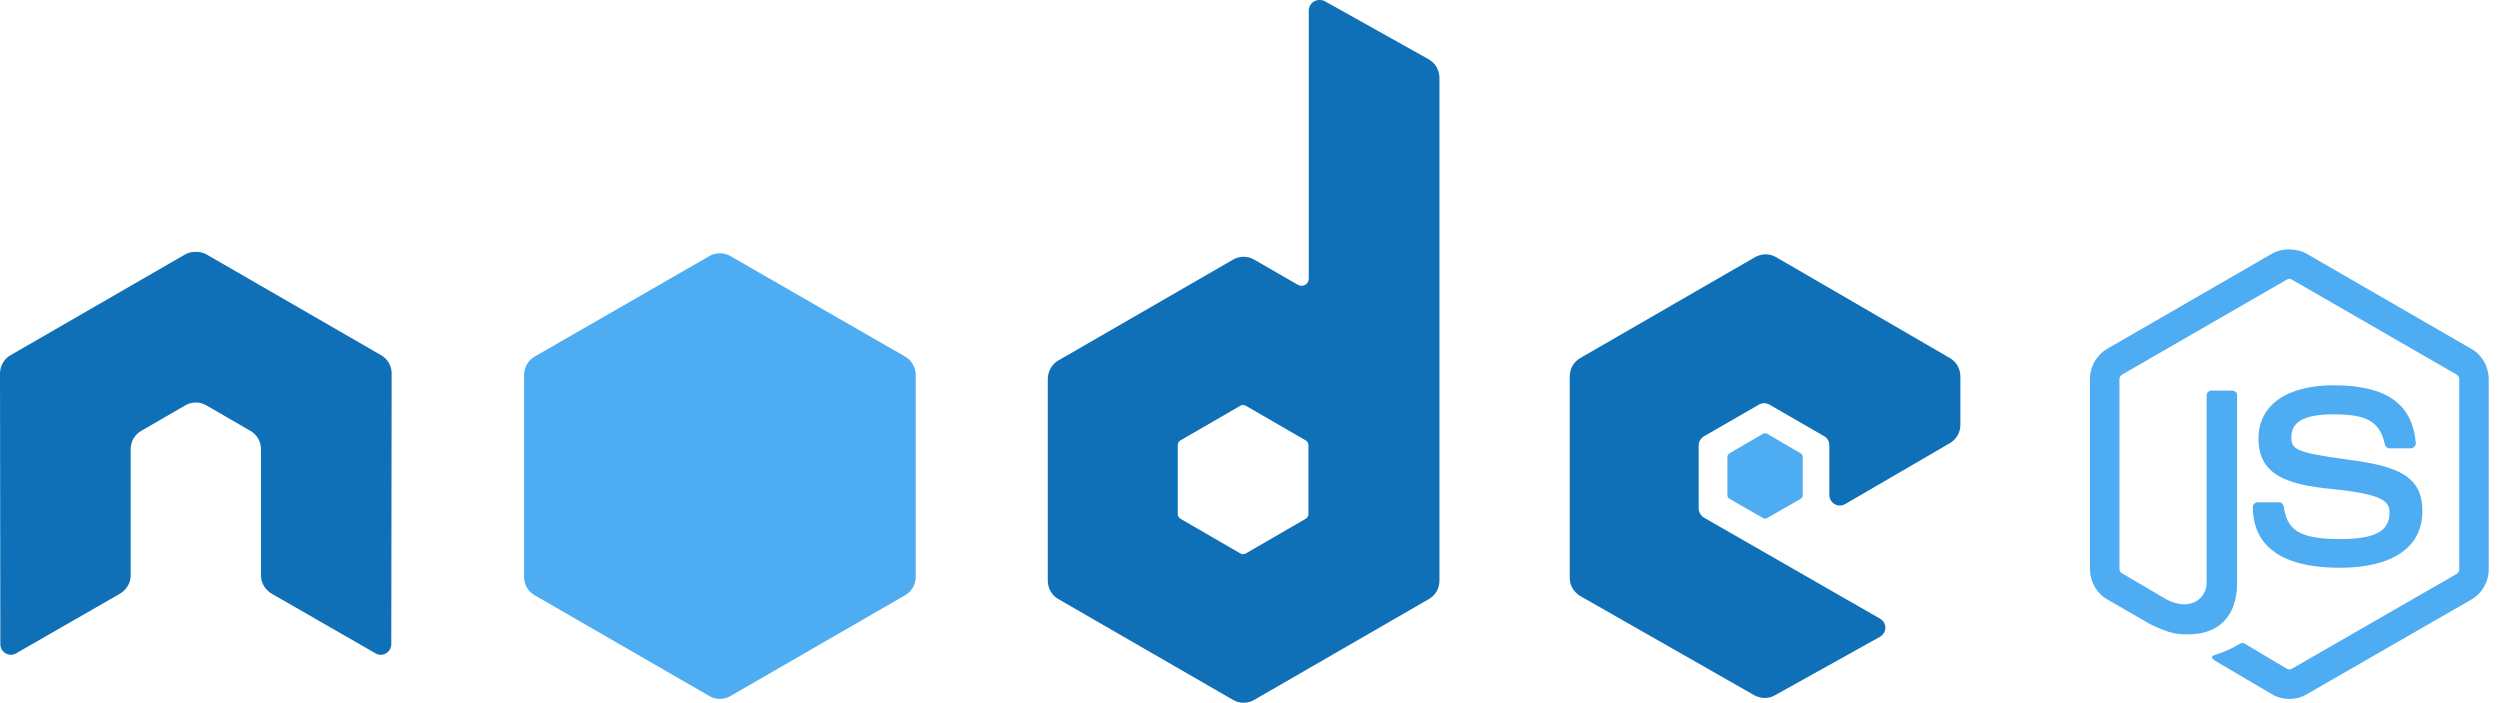 <svg width="217" height="61" viewBox="0 0 217 61" fill="none" xmlns="http://www.w3.org/2000/svg">
<path d="M198.712 21.646C198.186 21.646 197.675 21.754 197.222 22.011L182.9 30.281C181.974 30.815 181.41 31.824 181.41 32.896V49.408C181.41 50.48 181.974 51.487 182.9 52.023L186.64 54.178C188.458 55.074 189.128 55.06 189.955 55.06C192.645 55.06 194.181 53.427 194.181 50.59V34.3C194.181 34.069 193.982 33.905 193.756 33.905H191.962C191.732 33.905 191.536 34.074 191.536 34.3V50.598C191.536 51.856 190.226 53.121 188.1 52.058L184.212 49.777C184.075 49.703 183.969 49.566 183.969 49.413V32.901C183.969 32.745 184.073 32.585 184.212 32.506L198.504 24.265C198.638 24.188 198.797 24.188 198.929 24.265L213.221 32.506C213.357 32.587 213.464 32.739 213.464 32.901V49.413C213.464 49.57 213.385 49.732 213.251 49.808L198.93 58.049C198.803 58.122 198.634 58.122 198.504 58.049L194.825 55.86C194.715 55.795 194.566 55.8 194.46 55.86C193.445 56.435 193.254 56.502 192.301 56.833C192.067 56.914 191.71 57.041 192.423 57.441L197.227 60.273C197.685 60.537 198.194 60.668 198.718 60.668C199.248 60.668 199.75 60.541 200.208 60.273L214.529 52.032C215.456 51.492 216.02 50.489 216.02 49.417V32.905C216.02 31.833 215.456 30.826 214.529 30.29L200.208 22.019C199.759 21.763 199.244 21.655 198.718 21.655L198.712 21.646ZM202.544 33.444C198.465 33.444 196.037 35.18 196.037 38.066C196.037 41.194 198.447 42.057 202.361 42.444C207.044 42.903 207.409 43.591 207.409 44.512C207.409 46.111 206.135 46.793 203.122 46.793C199.337 46.793 198.505 45.848 198.226 43.961C198.193 43.759 198.038 43.597 197.831 43.597H195.971C195.859 43.599 195.753 43.645 195.673 43.724C195.594 43.803 195.548 43.91 195.546 44.022C195.546 46.432 196.857 49.282 203.118 49.282C207.649 49.282 210.263 47.508 210.263 44.387C210.263 41.302 208.152 40.468 203.756 39.886C199.319 39.294 198.891 39.011 198.891 37.97C198.891 37.111 199.25 35.963 202.54 35.963C205.478 35.963 206.564 36.597 207.01 38.578C207.049 38.764 207.213 38.916 207.405 38.916H209.265C209.379 38.916 209.489 38.846 209.569 38.764C209.647 38.676 209.701 38.578 209.691 38.46C209.403 35.047 207.128 33.442 202.545 33.442L202.544 33.444Z" fill="#4EADF2"/>
<path d="M114.514 0.001C114.354 0.001 114.197 0.043 114.058 0.122C113.92 0.203 113.805 0.319 113.725 0.457C113.645 0.596 113.603 0.753 113.602 0.913V24.175C113.602 24.403 113.495 24.608 113.298 24.722C113.201 24.779 113.091 24.808 112.978 24.808C112.866 24.808 112.756 24.779 112.659 24.722L108.858 22.533C108.581 22.372 108.266 22.288 107.946 22.288C107.625 22.288 107.311 22.372 107.034 22.533L91.861 31.29C91.294 31.617 90.948 32.247 90.948 32.901V50.416C90.947 50.736 91.031 51.051 91.192 51.329C91.352 51.607 91.583 51.837 91.86 51.997L107.034 60.755C107.311 60.915 107.625 61 107.946 61C108.266 61 108.581 60.915 108.858 60.755L124.031 51.997C124.309 51.837 124.54 51.607 124.7 51.329C124.86 51.051 124.944 50.736 124.944 50.416V6.751C124.944 6.087 124.581 5.463 124.001 5.14L114.97 0.091C114.828 0.012 114.671 -0.001 114.514 0.001ZM16.906 21.863C16.616 21.875 16.345 21.926 16.085 22.076L0.912 30.834C0.634 30.993 0.403 31.224 0.243 31.501C0.083 31.779 -0.001 32.094 7.64747e-06 32.414L0.031 55.92C0.031 56.247 0.2 56.551 0.487 56.71C0.769 56.88 1.119 56.88 1.399 56.71L10.4 51.541C10.97 51.203 11.342 50.613 11.342 49.96V38.983C11.342 38.328 11.687 37.728 12.255 37.402L16.087 35.183C16.363 35.022 16.678 34.938 16.999 34.939C17.319 34.937 17.634 35.021 17.911 35.183L21.741 37.401C22.308 37.726 22.653 38.327 22.653 38.982V49.959C22.653 50.612 23.033 51.205 23.595 51.539L32.596 56.709C32.879 56.878 33.227 56.878 33.508 56.709C33.787 56.548 33.964 56.245 33.964 55.918L33.995 32.414C33.996 32.093 33.913 31.777 33.753 31.5C33.592 31.222 33.361 30.992 33.083 30.833L17.91 22.076C17.653 21.926 17.38 21.875 17.089 21.863L16.906 21.863ZM153.253 22.076C152.932 22.076 152.618 22.16 152.34 22.32L137.167 31.077C136.601 31.405 136.254 32.004 136.254 32.658V50.172C136.254 50.831 136.625 51.428 137.197 51.753L152.248 60.332C152.804 60.649 153.482 60.673 154.042 60.362L163.164 55.284C163.454 55.123 163.65 54.823 163.65 54.493C163.651 54.164 163.48 53.867 163.194 53.703L147.929 44.946C147.643 44.782 147.443 44.452 147.443 44.124V38.648C147.443 38.321 147.646 38.021 147.929 37.857L152.673 35.121C152.955 34.957 153.301 34.957 153.585 35.121L158.331 37.857C158.47 37.937 158.585 38.052 158.665 38.191C158.745 38.33 158.787 38.487 158.787 38.648V42.966C158.787 43.126 158.828 43.283 158.909 43.422C158.989 43.561 159.104 43.676 159.243 43.756C159.527 43.92 159.872 43.921 160.156 43.756L169.247 38.466C169.811 38.138 170.16 37.538 170.16 36.885V32.659C170.16 32.339 170.076 32.024 169.916 31.747C169.755 31.469 169.525 31.238 169.248 31.078L154.166 22.321C153.888 22.16 153.573 22.075 153.253 22.076ZM107.885 35.152C107.97 35.152 108.053 35.173 108.128 35.213L113.328 38.223C113.469 38.305 113.571 38.455 113.571 38.618V44.639C113.571 44.802 113.47 44.953 113.328 45.034L108.128 48.044C107.987 48.124 107.814 48.124 107.672 48.044L102.472 45.034C102.331 44.952 102.229 44.801 102.229 44.639V38.617C102.229 38.454 102.331 38.305 102.472 38.222L107.672 35.212C107.743 35.171 107.805 35.152 107.885 35.152Z" fill="#0F70B7"/>
<path d="M62.487 21.985C62.167 21.984 61.852 22.068 61.574 22.228L46.401 30.955C45.834 31.282 45.489 31.913 45.489 32.567V50.081C45.488 50.402 45.572 50.717 45.732 50.994C45.892 51.272 46.123 51.502 46.401 51.662L61.574 60.419C61.851 60.58 62.166 60.665 62.486 60.665C62.807 60.665 63.122 60.58 63.399 60.419L78.572 51.662C78.85 51.502 79.08 51.272 79.241 50.994C79.401 50.716 79.485 50.401 79.484 50.081V32.566C79.484 31.911 79.14 31.282 78.572 30.955L63.398 22.228C63.121 22.067 62.806 21.983 62.486 21.984L62.487 21.985ZM153.223 37.614C153.163 37.614 153.096 37.614 153.041 37.644L150.122 39.347C150.067 39.377 150.022 39.421 149.99 39.475C149.958 39.528 149.94 39.589 149.939 39.651V42.996C149.939 43.122 150.012 43.237 150.122 43.3L153.041 44.973C153.091 45.004 153.149 45.02 153.208 45.02C153.267 45.02 153.324 45.004 153.375 44.973L156.294 43.3C156.402 43.238 156.476 43.122 156.476 42.996V39.651C156.476 39.525 156.402 39.41 156.294 39.347L153.375 37.644C153.32 37.611 153.284 37.614 153.223 37.614Z" fill="#4EADF2"/>
</svg>
